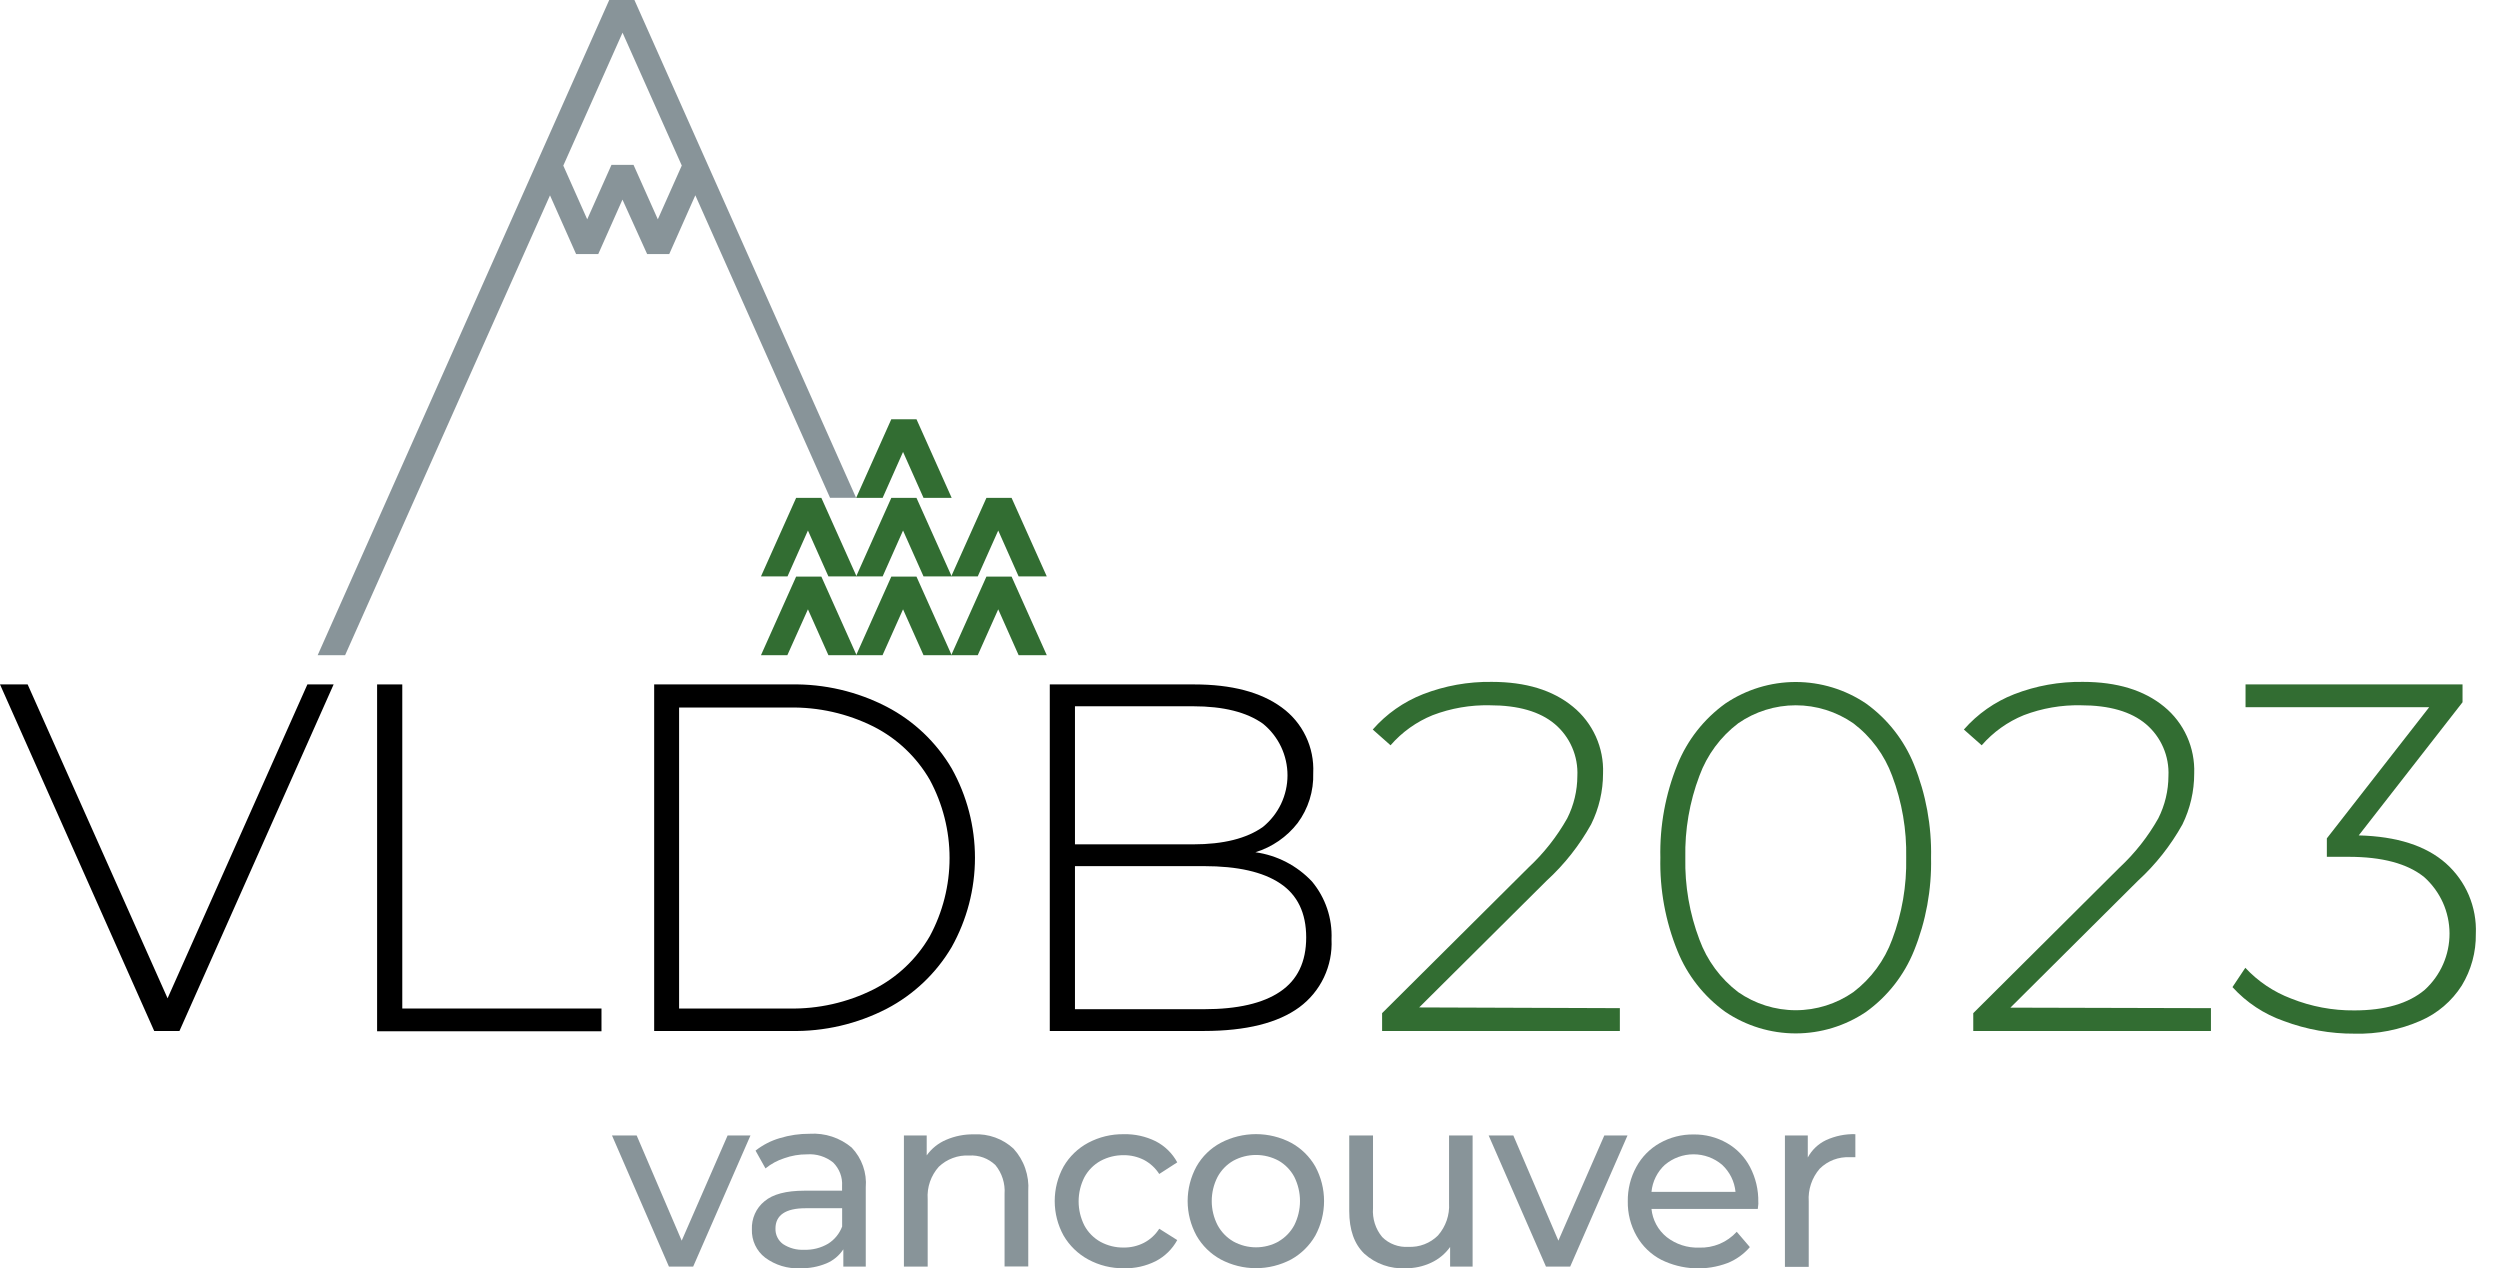 <svg width="69" height="35" viewBox="0 0 69 35" fill="none" xmlns="http://www.w3.org/2000/svg">
<path d="M20.713 31.339L19.131 34.959H18.463L16.891 31.339H17.572L18.815 34.242L20.082 31.339H20.713Z" fill="#889499"/>
<path d="M23.507 31.673C23.646 31.819 23.752 31.992 23.819 32.182C23.886 32.371 23.912 32.573 23.895 32.773V34.959H23.276V34.481C23.163 34.654 23 34.79 22.808 34.87C22.58 34.964 22.335 35.01 22.088 35.004C21.74 35.022 21.397 34.918 21.117 34.71C20.999 34.619 20.904 34.501 20.841 34.366C20.777 34.23 20.747 34.082 20.752 33.932C20.746 33.785 20.774 33.637 20.834 33.502C20.894 33.367 20.985 33.248 21.1 33.155C21.33 32.96 21.698 32.863 22.204 32.863H23.241V32.735C23.249 32.615 23.232 32.495 23.189 32.383C23.146 32.271 23.08 32.169 22.995 32.085C22.791 31.921 22.533 31.841 22.272 31.86C22.059 31.859 21.847 31.895 21.645 31.967C21.456 32.028 21.281 32.123 21.127 32.248L20.853 31.757C21.052 31.6 21.28 31.483 21.523 31.412C21.79 31.331 22.069 31.29 22.348 31.292C22.769 31.265 23.184 31.402 23.507 31.673ZM22.855 34.327C23.033 34.216 23.169 34.049 23.243 33.853V33.347H22.233C21.678 33.347 21.403 33.542 21.403 33.907C21.4 33.99 21.417 34.073 21.454 34.148C21.49 34.223 21.545 34.288 21.612 34.337C21.785 34.45 21.989 34.505 22.195 34.494C22.426 34.502 22.655 34.444 22.855 34.327Z" fill="#889499"/>
<path d="M27.974 31.704C28.117 31.861 28.227 32.045 28.296 32.246C28.366 32.447 28.395 32.659 28.38 32.871V34.955H27.726V32.951C27.746 32.663 27.656 32.38 27.474 32.157C27.378 32.065 27.264 31.994 27.139 31.948C27.015 31.903 26.882 31.884 26.749 31.893C26.596 31.884 26.442 31.907 26.298 31.961C26.154 32.014 26.022 32.096 25.911 32.202C25.803 32.323 25.72 32.464 25.667 32.617C25.614 32.77 25.593 32.933 25.604 33.094V34.959H24.948V31.339H25.577V31.889C25.712 31.699 25.898 31.55 26.113 31.459C26.355 31.355 26.616 31.303 26.879 31.308C27.079 31.297 27.279 31.327 27.467 31.395C27.655 31.463 27.828 31.568 27.974 31.704Z" fill="#889499"/>
<path d="M30.034 34.761C29.752 34.608 29.517 34.38 29.355 34.102C29.194 33.81 29.11 33.482 29.11 33.149C29.11 32.816 29.194 32.488 29.355 32.196C29.516 31.919 29.751 31.692 30.034 31.541C30.337 31.38 30.676 31.298 31.019 31.304C31.323 31.297 31.623 31.364 31.896 31.498C32.149 31.628 32.357 31.831 32.492 32.081L31.995 32.402C31.89 32.238 31.744 32.104 31.572 32.013C31.398 31.926 31.207 31.881 31.013 31.883C30.79 31.881 30.57 31.935 30.374 32.041C30.187 32.145 30.034 32.3 29.931 32.488C29.825 32.695 29.77 32.925 29.77 33.158C29.77 33.391 29.825 33.62 29.931 33.828C30.033 34.016 30.187 34.171 30.374 34.275C30.57 34.381 30.79 34.436 31.013 34.432C31.207 34.435 31.399 34.39 31.572 34.302C31.745 34.212 31.891 34.078 31.995 33.913L32.492 34.226C32.356 34.476 32.148 34.679 31.896 34.809C31.624 34.945 31.323 35.012 31.019 35.004C30.675 35.009 30.336 34.925 30.034 34.761Z" fill="#889499"/>
<path d="M33.694 34.761C33.413 34.608 33.18 34.38 33.022 34.102C32.863 33.809 32.779 33.482 32.779 33.149C32.779 32.816 32.863 32.488 33.022 32.196C33.179 31.918 33.412 31.691 33.694 31.541C33.993 31.384 34.327 31.302 34.665 31.302C35.003 31.302 35.336 31.384 35.635 31.541C35.914 31.693 36.145 31.92 36.303 32.196C36.461 32.489 36.544 32.816 36.544 33.149C36.544 33.482 36.461 33.809 36.303 34.102C36.145 34.378 35.914 34.606 35.635 34.761C35.336 34.919 35.003 35.002 34.665 35.002C34.326 35.002 33.993 34.919 33.694 34.761ZM35.286 34.265C35.471 34.159 35.622 34.002 35.723 33.814C35.826 33.607 35.88 33.379 35.88 33.148C35.88 32.917 35.826 32.689 35.723 32.482C35.623 32.295 35.473 32.14 35.29 32.035C35.098 31.931 34.883 31.877 34.666 31.877C34.448 31.877 34.233 31.931 34.041 32.035C33.857 32.14 33.706 32.295 33.605 32.482C33.499 32.688 33.444 32.916 33.444 33.148C33.444 33.38 33.499 33.608 33.605 33.814C33.706 34.002 33.857 34.158 34.041 34.265C34.233 34.371 34.447 34.426 34.666 34.426C34.884 34.426 35.099 34.371 35.29 34.265H35.286Z" fill="#889499"/>
<path d="M40.644 31.339V34.959H40.023V34.417C39.889 34.604 39.709 34.754 39.501 34.85C39.28 34.954 39.039 35.006 38.796 35.004C38.589 35.015 38.382 34.986 38.186 34.917C37.991 34.849 37.811 34.742 37.656 34.603C37.378 34.336 37.239 33.944 37.239 33.425V31.339H37.895V33.347C37.874 33.635 37.964 33.92 38.148 34.142C38.242 34.236 38.355 34.309 38.48 34.355C38.604 34.402 38.737 34.422 38.87 34.413C39.021 34.42 39.172 34.397 39.313 34.342C39.454 34.288 39.582 34.205 39.689 34.098C39.903 33.854 40.013 33.535 39.994 33.211V31.339H40.644Z" fill="#889499"/>
<path d="M44.919 31.339L43.337 34.959H42.669L41.087 31.339H41.768L43.011 34.242L44.279 31.339H44.919Z" fill="#889499"/>
<path d="M48.515 33.367H45.581C45.596 33.518 45.641 33.664 45.713 33.798C45.785 33.931 45.883 34.049 46.001 34.144C46.255 34.342 46.57 34.445 46.892 34.434C47.087 34.442 47.281 34.406 47.462 34.331C47.642 34.255 47.803 34.141 47.934 33.997L48.296 34.42C48.13 34.613 47.921 34.763 47.686 34.858C47.391 34.97 47.077 35.02 46.762 35.005C46.447 34.99 46.138 34.911 45.855 34.772C45.568 34.624 45.33 34.395 45.17 34.113C45.005 33.822 44.921 33.491 44.927 33.157C44.922 32.825 45.003 32.498 45.162 32.208C45.312 31.931 45.537 31.703 45.81 31.549C46.094 31.389 46.415 31.307 46.74 31.311C47.064 31.306 47.383 31.388 47.665 31.549C47.935 31.703 48.155 31.932 48.3 32.208C48.457 32.507 48.536 32.842 48.529 33.18C48.536 33.219 48.523 33.285 48.515 33.367ZM45.954 32.145C45.741 32.341 45.608 32.608 45.581 32.896H47.9C47.873 32.609 47.74 32.343 47.529 32.147C47.309 31.961 47.03 31.859 46.742 31.859C46.453 31.859 46.174 31.961 45.954 32.147V32.145Z" fill="#889499"/>
<path d="M50.396 31.469C50.651 31.352 50.928 31.295 51.208 31.303V31.939C51.158 31.937 51.108 31.937 51.058 31.939C50.905 31.931 50.751 31.955 50.607 32.009C50.464 32.064 50.333 32.148 50.224 32.256C50.008 32.506 49.899 32.831 49.921 33.16V34.965H49.264V31.338H49.895V31.947C50.007 31.738 50.183 31.571 50.396 31.469Z" fill="#889499"/>
<path d="M44.708 27.825V28.455H38.146V27.963L42.184 23.946C42.609 23.55 42.971 23.091 43.256 22.585C43.438 22.223 43.534 21.823 43.535 21.418C43.548 21.147 43.499 20.877 43.391 20.629C43.284 20.38 43.12 20.16 42.914 19.985C42.5 19.637 41.902 19.466 41.12 19.466C40.582 19.454 40.047 19.547 39.544 19.738C39.095 19.92 38.696 20.205 38.379 20.57L37.888 20.135C38.265 19.704 38.739 19.371 39.272 19.162C39.878 18.926 40.524 18.81 41.174 18.82C42.111 18.82 42.857 19.048 43.411 19.503C43.683 19.724 43.9 20.007 44.045 20.327C44.189 20.647 44.258 20.997 44.244 21.348C44.244 21.834 44.132 22.314 43.916 22.75C43.593 23.331 43.179 23.857 42.689 24.305L39.169 27.805L44.708 27.825Z" fill="#326D32"/>
<path d="M47.62 27.928C47.028 27.503 46.568 26.917 46.296 26.24C45.966 25.426 45.806 24.552 45.826 23.674C45.806 22.794 45.966 21.92 46.296 21.105C46.569 20.428 47.028 19.843 47.62 19.417C48.194 19.03 48.87 18.823 49.561 18.823C50.253 18.823 50.929 19.03 51.503 19.417C52.095 19.843 52.554 20.428 52.827 21.105C53.156 21.92 53.316 22.794 53.297 23.674C53.316 24.552 53.156 25.426 52.827 26.24C52.554 26.917 52.095 27.503 51.503 27.928C50.929 28.315 50.253 28.522 49.561 28.522C48.87 28.522 48.194 28.315 47.62 27.928ZM51.153 27.382C51.641 27.011 52.012 26.508 52.223 25.933C52.496 25.212 52.627 24.445 52.611 23.674C52.627 22.902 52.496 22.134 52.223 21.412C52.012 20.837 51.641 20.334 51.153 19.964C50.686 19.64 50.132 19.466 49.563 19.466C48.995 19.466 48.44 19.64 47.973 19.964C47.486 20.334 47.115 20.837 46.904 21.412C46.631 22.134 46.499 22.902 46.515 23.674C46.499 24.445 46.631 25.212 46.904 25.933C47.115 26.508 47.486 27.011 47.973 27.382C48.44 27.707 48.995 27.882 49.563 27.882C50.132 27.882 50.687 27.707 51.153 27.382Z" fill="#326D32"/>
<path d="M61.022 27.825V28.455H54.462V27.963L58.498 23.946C58.923 23.55 59.285 23.091 59.57 22.585C59.752 22.223 59.848 21.823 59.849 21.418C59.862 21.147 59.813 20.877 59.705 20.629C59.598 20.38 59.434 20.16 59.228 19.985C58.814 19.637 58.216 19.466 57.434 19.466C56.897 19.454 56.362 19.547 55.859 19.738C55.411 19.92 55.013 20.205 54.695 20.57L54.203 20.135C54.581 19.704 55.055 19.371 55.588 19.162C56.194 18.926 56.84 18.81 57.49 18.82C58.429 18.82 59.175 19.048 59.729 19.503C60.001 19.725 60.217 20.007 60.361 20.327C60.505 20.648 60.573 20.997 60.56 21.348C60.561 21.836 60.449 22.318 60.234 22.756C59.91 23.337 59.495 23.863 59.005 24.311L55.487 27.811L61.022 27.825Z" fill="#326D32"/>
<path d="M67.508 23.829C67.781 24.072 67.997 24.372 68.14 24.708C68.282 25.045 68.349 25.409 68.333 25.774C68.341 26.277 68.206 26.771 67.945 27.201C67.671 27.631 67.275 27.97 66.807 28.173C66.234 28.424 65.612 28.546 64.986 28.529C64.32 28.533 63.659 28.415 63.035 28.181C62.491 27.992 62.003 27.67 61.616 27.244L61.971 26.711C62.321 27.087 62.753 27.377 63.233 27.559C63.789 27.781 64.382 27.893 64.98 27.887C65.826 27.887 66.473 27.698 66.922 27.32C67.139 27.122 67.312 26.882 67.43 26.613C67.548 26.345 67.608 26.054 67.607 25.761C67.606 25.468 67.543 25.178 67.423 24.91C67.302 24.643 67.127 24.404 66.908 24.208C66.446 23.835 65.751 23.648 64.821 23.648H64.221V23.139L67.046 19.518H61.977V18.89H67.966V19.382L65.101 23.057C66.156 23.084 66.958 23.342 67.508 23.829Z" fill="#326D32"/>
<path d="M9.208 18.89L4.953 28.455H4.256L0 18.89H0.763L4.625 27.553L8.484 18.89H9.208Z" fill="black"/>
<path d="M10.408 18.89H11.103V27.835H16.601V28.463H10.408V18.89Z" fill="black"/>
<path d="M18.055 18.89H21.834C22.751 18.873 23.659 19.085 24.474 19.507C25.219 19.894 25.84 20.484 26.266 21.208C26.687 21.961 26.909 22.81 26.909 23.674C26.909 24.537 26.687 25.386 26.266 26.139C25.839 26.863 25.218 27.452 24.474 27.841C23.658 28.262 22.751 28.473 21.834 28.455H18.055V18.89ZM21.779 27.835C22.587 27.851 23.387 27.67 24.109 27.308C24.758 26.98 25.298 26.47 25.662 25.84C26.02 25.177 26.208 24.435 26.208 23.681C26.208 22.928 26.02 22.186 25.662 21.523C25.298 20.893 24.758 20.382 24.109 20.053C23.386 19.692 22.587 19.512 21.779 19.528H18.743V27.835H21.779Z" fill="black"/>
<path d="M36.21 24.329C36.583 24.776 36.775 25.346 36.75 25.927C36.768 26.288 36.696 26.648 36.541 26.975C36.386 27.302 36.153 27.585 35.862 27.8C35.27 28.235 34.392 28.454 33.23 28.455H28.974V18.89H32.956C33.992 18.89 34.799 19.102 35.377 19.526C35.661 19.732 35.889 20.005 36.04 20.321C36.192 20.637 36.262 20.986 36.245 21.337C36.261 21.832 36.109 22.319 35.814 22.717C35.517 23.099 35.111 23.38 34.649 23.522C35.246 23.605 35.797 23.89 36.21 24.329ZM29.669 19.493V23.304H32.929C33.765 23.304 34.409 23.143 34.861 22.82C35.071 22.648 35.241 22.431 35.358 22.186C35.474 21.94 35.535 21.671 35.535 21.399C35.535 21.127 35.474 20.858 35.358 20.612C35.241 20.366 35.071 20.149 34.861 19.977C34.41 19.654 33.766 19.493 32.929 19.493H29.669ZM35.334 27.368C35.812 27.045 36.051 26.547 36.051 25.873C36.051 25.199 35.812 24.702 35.334 24.383C34.859 24.064 34.157 23.905 33.228 23.905H29.669V27.854H33.23C34.158 27.854 34.859 27.692 35.334 27.368Z" fill="black"/>
<path d="M21.003 15.909L21.973 13.742H22.67L23.641 15.909H22.864L22.299 14.642L21.735 15.909H21.003Z" fill="#326D32"/>
<path d="M21.003 18.083L21.973 15.915H22.67L23.641 18.083H22.864L22.299 16.817L21.731 18.083H21.003Z" fill="#326D32"/>
<path d="M23.63 18.083L24.6 15.915H25.295L26.266 18.083H25.489L24.924 16.817L24.358 18.083H23.63Z" fill="#326D32"/>
<path d="M23.63 15.909L24.6 13.742H25.295L26.266 15.909H25.489L24.924 14.642L24.361 15.909H23.63Z" fill="#326D32"/>
<path d="M23.63 13.741L24.6 11.571H25.295L26.266 13.741H25.489L24.924 12.473L24.361 13.741H23.63Z" fill="#326D32"/>
<path d="M26.254 15.909L27.225 13.742H27.92L28.891 15.909H28.114L27.551 14.642L26.986 15.909H26.254Z" fill="#326D32"/>
<path d="M26.254 18.083L27.225 15.915H27.92L28.891 18.083H28.114L27.551 16.817L26.986 18.083H26.254Z" fill="#326D32"/>
<path d="M23.628 13.739L17.51 0H16.815L8.768 18.083H9.525L15.18 5.392L15.9 7.012H16.512L17.18 5.509L17.861 7.012H18.471L19.191 5.39L22.909 13.739H23.628ZM18.156 6.053L17.485 4.55H16.877L16.207 6.053L15.547 4.571L17.182 0.902L18.817 4.569L18.156 6.053Z" fill="#889499"/>
</svg>
